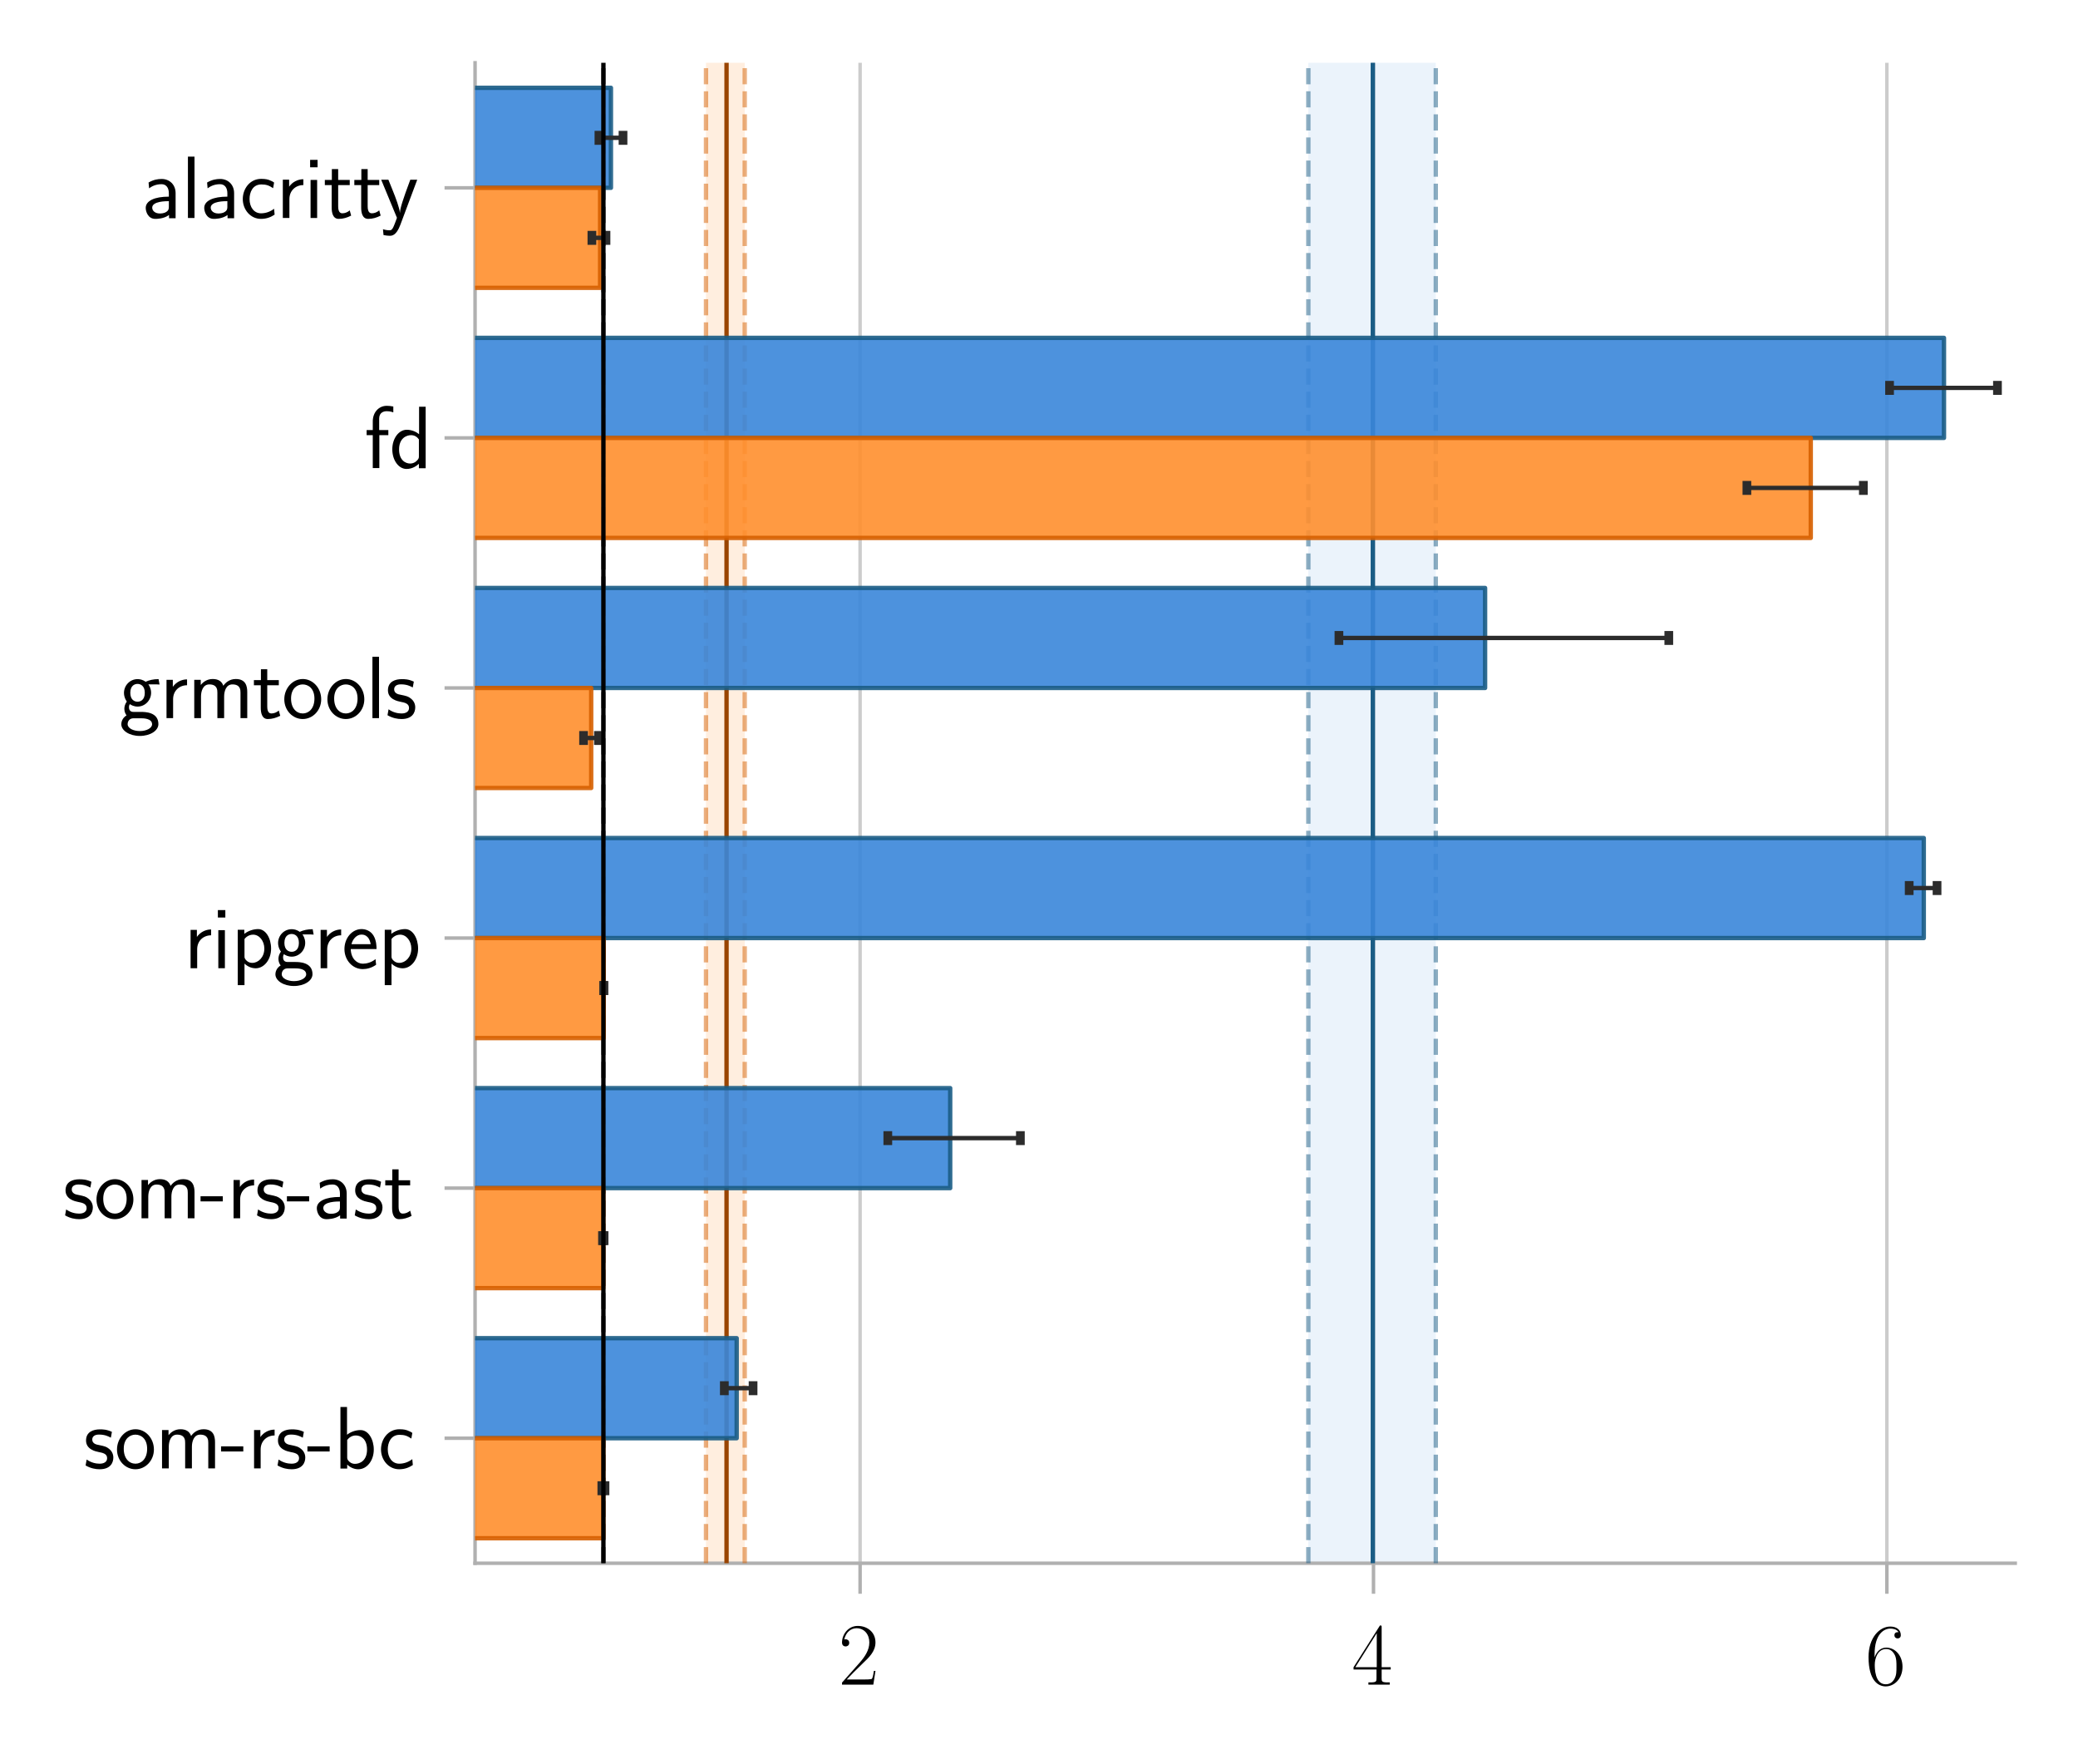<?xml version="1.0" encoding="utf-8" standalone="no"?>
<!DOCTYPE svg PUBLIC "-//W3C//DTD SVG 1.1//EN"
  "http://www.w3.org/Graphics/SVG/1.1/DTD/svg11.dtd">
<svg xmlns:xlink="http://www.w3.org/1999/xlink" width="238.32pt" height="202.32pt" viewBox="0 0 238.32 202.32" xmlns="http://www.w3.org/2000/svg" version="1.1">
 <defs>
  <style type="text/css">*{stroke-linejoin: round; stroke-linecap: butt}</style>
 </defs>
 <g id="figure_1">
  <g id="patch_1">
   <path d="M 0 202.32 
L 238.32 202.32 
L 238.32 0 
L 0 0 
z
" style="fill: #ffffff"/>
  </g>
  <g id="axes_1">
   <g id="patch_2">
    <path d="M 54.484 179.264 
L 231.12 179.264 
L 231.12 7.2 
L 54.484 7.2 
z
" style="fill: #ffffff"/>
   </g>
   <g id="matplotlib.axis_1">
    <g id="xtick_1">
     <g id="line2d_1">
      <path d="M 98.643 179.264 
L 98.643 7.2 
" clip-path="url(#p53f3d9858a)" style="fill: none; stroke: #cccccc; stroke-width: 0.4; stroke-linecap: square"/>
     </g>
     <g id="line2d_2">
      <defs>
       <path id="m5b085a4bac" d="M 0 0 
L 0 3.5 
" style="stroke: #b0b0b0; stroke-width: 0.4"/>
      </defs>
      <g>
       <use xlink:href="#m5b085a4bac" x="98.643" y="179.264" style="fill: #b0b0b0; stroke: #b0b0b0; stroke-width: 0.4"/>
      </g>
     </g>
     <g id="text_1">
      <!-- $\mathdefault{2}$ -->
      <g transform="translate(96.152 193.183) scale(0.1 -0.1)">
       <defs>
        <path id="CMR17-32" d="M 2669 989 
L 2554 989 
C 2490 536 2438 459 2413 420 
C 2381 369 1920 369 1830 369 
L 602 369 
C 832 619 1280 1072 1824 1597 
C 2214 1967 2669 2402 2669 3035 
C 2669 3790 2067 4224 1395 4224 
C 691 4224 262 3604 262 3030 
C 262 2780 448 2748 525 2748 
C 589 2748 781 2787 781 3010 
C 781 3207 614 3264 525 3264 
C 486 3264 448 3258 422 3245 
C 544 3790 915 4058 1306 4058 
C 1862 4058 2227 3617 2227 3035 
C 2227 2479 1901 2000 1536 1584 
L 262 146 
L 262 0 
L 2515 0 
L 2669 989 
z
" transform="scale(0.016)"/>
       </defs>
       <use xlink:href="#CMR17-32" transform="scale(0.996)"/>
      </g>
     </g>
    </g>
    <g id="xtick_2">
     <g id="line2d_3">
      <path d="M 157.522 179.264 
L 157.522 7.2 
" clip-path="url(#p53f3d9858a)" style="fill: none; stroke: #cccccc; stroke-width: 0.4; stroke-linecap: square"/>
     </g>
     <g id="line2d_4">
      <g>
       <use xlink:href="#m5b085a4bac" x="157.522" y="179.264" style="fill: #b0b0b0; stroke: #b0b0b0; stroke-width: 0.4"/>
      </g>
     </g>
     <g id="text_2">
      <!-- $\mathdefault{4}$ -->
      <g transform="translate(155.031 193.183) scale(0.1 -0.1)">
       <defs>
        <path id="CMR17-34" d="M 2150 4122 
C 2150 4256 2144 4256 2029 4256 
L 128 1254 
L 128 1088 
L 1779 1088 
L 1779 457 
C 1779 224 1766 160 1318 160 
L 1197 160 
L 1197 0 
C 1402 0 1747 0 1965 0 
C 2182 0 2528 0 2733 0 
L 2733 160 
L 2611 160 
C 2163 160 2150 224 2150 457 
L 2150 1088 
L 2803 1088 
L 2803 1254 
L 2150 1254 
L 2150 4122 
z
M 1798 3703 
L 1798 1254 
L 256 1254 
L 1798 3703 
z
" transform="scale(0.016)"/>
       </defs>
       <use xlink:href="#CMR17-34" transform="scale(0.996)"/>
      </g>
     </g>
    </g>
    <g id="xtick_3">
     <g id="line2d_5">
      <path d="M 216.4 179.264 
L 216.4 7.2 
" clip-path="url(#p53f3d9858a)" style="fill: none; stroke: #cccccc; stroke-width: 0.4; stroke-linecap: square"/>
     </g>
     <g id="line2d_6">
      <g>
       <use xlink:href="#m5b085a4bac" x="216.4" y="179.264" style="fill: #b0b0b0; stroke: #b0b0b0; stroke-width: 0.4"/>
      </g>
     </g>
     <g id="text_3">
      <!-- $\mathdefault{6}$ -->
      <g transform="translate(213.91 193.183) scale(0.1 -0.1)">
       <defs>
        <path id="CMR17-36" d="M 678 2176 
C 678 3690 1395 4032 1811 4032 
C 1946 4032 2272 4009 2400 3776 
C 2298 3776 2106 3776 2106 3553 
C 2106 3381 2246 3323 2336 3323 
C 2394 3323 2566 3348 2566 3560 
C 2566 3954 2246 4179 1805 4179 
C 1043 4179 243 3390 243 1984 
C 243 253 966 -128 1478 -128 
C 2099 -128 2688 427 2688 1283 
C 2688 2081 2170 2662 1517 2662 
C 1126 2662 838 2407 678 1960 
L 678 2176 
z
M 1478 25 
C 691 25 691 1200 691 1436 
C 691 1896 909 2560 1504 2560 
C 1613 2560 1926 2560 2138 2120 
C 2253 1870 2253 1609 2253 1289 
C 2253 944 2253 690 2118 434 
C 1978 171 1773 25 1478 25 
z
" transform="scale(0.016)"/>
       </defs>
       <use xlink:href="#CMR17-36" transform="scale(0.996)"/>
      </g>
     </g>
    </g>
   </g>
   <g id="matplotlib.axis_2">
    <g id="ytick_1">
     <g id="line2d_7">
      <defs>
       <path id="m169053e065" d="M 0 0 
L -3.5 0 
" style="stroke: #b0b0b0; stroke-width: 0.4"/>
      </defs>
      <g>
       <use xlink:href="#m169053e065" x="54.484" y="21.539" style="fill: #b0b0b0; stroke: #b0b0b0; stroke-width: 0.4"/>
      </g>
     </g>
     <g id="text_4">
      <!-- alacritty -->
      <g transform="translate(16.305 24.998) scale(0.1 -0.1)">
       <defs>
        <path id="CMSS17-61" d="M 2406 1791 
C 2406 2392 1978 2808 1402 2808 
C 1120 2808 813 2757 461 2553 
L 499 2135 
C 659 2248 934 2432 1395 2432 
C 1722 2432 1920 2180 1920 1782 
L 1920 1536 
C 896 1536 256 1238 256 726 
C 256 461 416 -64 947 -64 
C 1043 -64 1562 -64 1933 217 
L 1933 -19 
L 2406 -19 
L 2406 1791 
z
M 1920 816 
C 1920 701 1920 548 1728 434 
C 1562 325 1350 325 1261 325 
C 941 325 723 511 723 744 
C 723 1211 1722 1211 1920 1211 
L 1920 816 
z
" transform="scale(0.016)"/>
        <path id="CMSS17-6c" d="M 947 4416 
L 474 4416 
L 474 0 
L 947 0 
L 947 4416 
z
" transform="scale(0.016)"/>
        <path id="CMSS17-63" d="M 2464 2541 
C 2464 2585 2170 2714 2093 2739 
C 1882 2816 1613 2816 1542 2816 
C 710 2816 211 2093 211 1363 
C 211 595 768 -64 1517 -64 
C 1946 -64 2253 76 2502 242 
L 2464 664 
C 2189 453 1869 337 1523 337 
C 1024 337 698 774 698 1369 
C 698 1831 909 2414 1549 2414 
C 1901 2414 2099 2343 2394 2145 
L 2464 2541 
z
" transform="scale(0.016)"/>
        <path id="CMSS17-72" d="M 954 1363 
C 954 1965 1395 2368 1958 2368 
L 1958 2789 
C 1549 2789 1165 2585 934 2253 
L 934 2758 
L 480 2758 
L 480 0 
L 954 0 
L 954 1363 
z
" transform="scale(0.016)"/>
        <path id="CMSS17-69" d="M 979 4183 
L 442 4183 
L 442 3648 
L 979 3648 
L 979 4183 
z
M 947 2739 
L 474 2739 
L 474 0 
L 947 0 
L 947 2739 
z
" transform="scale(0.016)"/>
        <path id="CMSS17-74" d="M 1069 2368 
L 1901 2368 
L 1901 2737 
L 1069 2737 
L 1069 3520 
L 614 3520 
L 614 2737 
L 109 2737 
L 109 2368 
L 602 2368 
L 602 749 
C 602 384 685 -64 1107 -64 
C 1427 -64 1722 25 2003 172 
L 1901 548 
C 1747 414 1562 337 1363 337 
C 1082 337 1069 696 1069 856 
L 1069 2368 
z
" transform="scale(0.016)"/>
        <path id="CMSS17-79" d="M 2675 2752 
L 2176 2752 
C 1632 1294 1446 702 1434 383 
L 1427 383 
C 1408 696 1126 1460 902 2007 
L 602 2752 
L 83 2752 
L 1216 13 
C 1146 -178 1043 -465 1011 -529 
C 870 -885 774 -885 672 -885 
C 646 -885 442 -885 211 -809 
L 250 -1229 
C 410 -1261 570 -1280 685 -1280 
C 845 -1280 1165 -1280 1459 -497 
L 2675 2752 
z
" transform="scale(0.016)"/>
       </defs>
       <use xlink:href="#CMSS17-61" transform="scale(0.996)"/>
       <use xlink:href="#CMSS17-6c" transform="translate(44.922 0) scale(0.996)"/>
       <use xlink:href="#CMSS17-61" transform="translate(67.103 0) scale(0.996)"/>
       <use xlink:href="#CMSS17-63" transform="translate(112.025 0) scale(0.996)"/>
       <use xlink:href="#CMSS17-72" transform="translate(153.663 0) scale(0.996)"/>
       <use xlink:href="#CMSS17-69" transform="translate(185.573 0) scale(0.996)"/>
       <use xlink:href="#CMSS17-74" transform="translate(207.754 0) scale(0.996)"/>
       <use xlink:href="#CMSS17-74" transform="translate(241.585 0) scale(0.996)"/>
       <use xlink:href="#CMSS17-79" transform="translate(272.815 0) scale(0.996)"/>
      </g>
     </g>
    </g>
    <g id="ytick_2">
     <g id="line2d_8">
      <g>
       <use xlink:href="#m169053e065" x="54.484" y="50.216" style="fill: #b0b0b0; stroke: #b0b0b0; stroke-width: 0.4"/>
      </g>
     </g>
     <g id="text_5">
      <!-- fd -->
      <g transform="translate(41.793 53.675) scale(0.1 -0.1)">
       <defs>
        <path id="CMSS17-66" d="M 1075 2368 
L 1722 2368 
L 1722 2737 
L 1062 2737 
L 1062 3559 
C 1062 4014 1408 4092 1606 4092 
C 1670 4092 1850 4092 2080 4009 
L 2080 4429 
C 1933 4461 1754 4480 1613 4480 
C 1018 4480 602 3993 602 3359 
L 602 2737 
L 160 2737 
L 160 2368 
L 602 2368 
L 602 0 
L 1075 0 
L 1075 2368 
z
" transform="scale(0.016)"/>
        <path id="CMSS17-64" d="M 2611 4416 
L 2138 4416 
L 2138 2438 
C 1939 2603 1613 2756 1254 2756 
C 672 2756 211 2131 211 1347 
C 211 562 666 -64 1235 -64 
C 1677 -64 1971 172 2125 306 
L 2125 -13 
L 2611 -13 
L 2611 4416 
z
M 2125 836 
C 2125 747 2125 653 1926 482 
C 1798 375 1645 325 1498 325 
C 1152 325 698 576 698 1340 
C 698 2134 1210 2368 1562 2368 
C 1798 2368 1990 2254 2125 2065 
L 2125 836 
z
" transform="scale(0.016)"/>
       </defs>
       <use xlink:href="#CMSS17-66" transform="scale(0.996)"/>
       <use xlink:href="#CMSS17-64" transform="translate(28.627 0) scale(0.996)"/>
      </g>
     </g>
    </g>
    <g id="ytick_3">
     <g id="line2d_9">
      <g>
       <use xlink:href="#m169053e065" x="54.484" y="78.893" style="fill: #b0b0b0; stroke: #b0b0b0; stroke-width: 0.4"/>
      </g>
     </g>
     <g id="text_6">
      <!-- grmtools -->
      <g transform="translate(13.648 82.353) scale(0.1 -0.1)">
       <defs>
        <path id="CMSS17-67" d="M 2848 2808 
C 2483 2808 2170 2738 1914 2617 
C 1702 2777 1485 2808 1338 2808 
C 781 2808 358 2349 358 1814 
C 358 1468 550 1207 563 1195 
C 448 1035 384 863 384 672 
C 384 448 474 289 544 200 
C 211 -3 166 -314 166 -435 
C 166 -898 749 -1280 1498 -1280 
C 2253 -1280 2835 -898 2835 -428 
C 2835 448 1856 448 1587 448 
L 1069 448 
C 973 448 717 448 717 791 
C 717 921 774 1004 781 1010 
C 877 940 1075 832 1338 832 
C 1869 832 2310 1278 2310 1827 
C 2310 2132 2170 2355 2112 2432 
L 2131 2432 
C 2150 2432 2419 2432 2515 2432 
C 2720 2432 2739 2429 2918 2419 
L 2848 2808 
z
M 1338 1182 
C 1120 1182 813 1315 813 1823 
C 813 2375 1165 2464 1331 2464 
C 1549 2464 1856 2331 1856 1823 
C 1856 1271 1504 1182 1338 1182 
z
M 1581 -10 
C 1734 -10 2381 -10 2381 -442 
C 2381 -714 1984 -929 1504 -929 
C 1018 -929 621 -720 621 -435 
C 621 -403 621 -10 1062 -10 
L 1581 -10 
z
" transform="scale(0.016)"/>
        <path id="CMSS17-6d" d="M 4288 1877 
C 4288 2308 4179 2816 3462 2816 
C 2982 2816 2694 2516 2566 2331 
C 2451 2670 2182 2816 1798 2816 
C 1363 2816 1088 2568 941 2389 
L 941 2758 
L 474 2758 
L 474 0 
L 960 0 
L 960 1559 
C 960 1939 1101 2428 1555 2428 
C 2138 2428 2138 2016 2138 1829 
L 2138 0 
L 2624 0 
L 2624 1559 
C 2624 1939 2765 2428 3219 2428 
C 3802 2428 3802 2016 3802 1829 
L 3802 0 
L 4288 0 
L 4288 1877 
z
" transform="scale(0.016)"/>
        <path id="CMSS17-6f" d="M 2829 1356 
C 2829 2176 2221 2816 1504 2816 
C 768 2816 173 2157 173 1356 
C 173 544 787 -64 1498 -64 
C 2227 -64 2829 563 2829 1356 
z
M 1504 337 
C 1050 337 659 709 659 1408 
C 659 2151 1114 2427 1498 2427 
C 1914 2427 2342 2126 2342 1408 
C 2342 683 1926 337 1504 337 
z
" transform="scale(0.016)"/>
        <path id="CMSS17-73" d="M 2061 2627 
C 1683 2807 1389 2807 1197 2807 
C 742 2807 198 2648 198 2003 
C 198 1359 902 1218 1094 1179 
C 1389 1122 1715 1058 1715 740 
C 1715 337 1254 337 1171 337 
C 915 337 563 407 243 638 
L 166 210 
C 531 0 883 -64 1178 -64 
C 1965 -64 2163 416 2163 781 
C 2163 1094 1984 1305 1862 1401 
C 1651 1568 1574 1587 1050 1696 
C 960 1709 646 1779 646 2066 
C 646 2432 1050 2432 1139 2432 
C 1555 2432 1811 2303 1984 2208 
L 2061 2627 
z
" transform="scale(0.016)"/>
       </defs>
       <use xlink:href="#CMSS17-67" transform="scale(0.996)"/>
       <use xlink:href="#CMSS17-72" transform="translate(46.844 0) scale(0.996)"/>
       <use xlink:href="#CMSS17-6d" transform="translate(78.753 0) scale(0.996)"/>
       <use xlink:href="#CMSS17-74" transform="translate(152.983 0) scale(0.996)"/>
       <use xlink:href="#CMSS17-6f" transform="translate(186.814 0) scale(0.996)"/>
       <use xlink:href="#CMSS17-6f" transform="translate(236.26 0) scale(0.996)"/>
       <use xlink:href="#CMSS17-6c" transform="translate(283.104 0) scale(0.996)"/>
       <use xlink:href="#CMSS17-73" transform="translate(305.285 0) scale(0.996)"/>
      </g>
     </g>
    </g>
    <g id="ytick_4">
     <g id="line2d_10">
      <g>
       <use xlink:href="#m169053e065" x="54.484" y="107.571" style="fill: #b0b0b0; stroke: #b0b0b0; stroke-width: 0.4"/>
      </g>
     </g>
     <g id="text_7">
      <!-- ripgrep -->
      <g transform="translate(21.092 111.03) scale(0.1 -0.1)">
       <defs>
        <path id="CMSS17-70" d="M 966 333 
C 1178 129 1466 -5 1773 -5 
C 2368 -5 2880 603 2880 1412 
C 2880 2159 2496 2816 1946 2816 
C 1626 2816 1242 2702 954 2472 
L 954 2765 
L 480 2765 
L 480 -1216 
L 966 -1216 
L 966 333 
z
M 966 2100 
C 1018 2176 1235 2415 1587 2415 
C 2035 2415 2394 1960 2394 1412 
C 2394 787 1958 384 1530 384 
C 1402 384 1267 415 1139 523 
C 966 674 966 768 966 857 
L 966 2100 
z
" transform="scale(0.016)"/>
        <path id="CMSS17-65" d="M 2502 1377 
C 2502 1590 2490 2003 2285 2345 
C 2061 2713 1696 2816 1421 2816 
C 755 2816 192 2188 192 1375 
C 192 582 774 -64 1510 -64 
C 1798 -64 2150 19 2470 248 
C 2470 274 2458 414 2451 420 
C 2451 433 2432 630 2432 656 
C 2125 407 1773 325 1517 325 
C 1107 325 666 667 646 1377 
L 2502 1377 
z
M 698 1728 
C 781 2084 1062 2421 1421 2421 
C 1517 2421 1965 2421 2080 1728 
L 698 1728 
z
" transform="scale(0.016)"/>
       </defs>
       <use xlink:href="#CMSS17-72" transform="scale(0.996)"/>
       <use xlink:href="#CMSS17-69" transform="translate(31.91 0) scale(0.996)"/>
       <use xlink:href="#CMSS17-70" transform="translate(54.09 0) scale(0.996)"/>
       <use xlink:href="#CMSS17-67" transform="translate(102.295 0) scale(0.996)"/>
       <use xlink:href="#CMSS17-72" transform="translate(149.139 0) scale(0.996)"/>
       <use xlink:href="#CMSS17-65" transform="translate(181.049 0) scale(0.996)"/>
       <use xlink:href="#CMSS17-70" transform="translate(222.688 0) scale(0.996)"/>
      </g>
     </g>
    </g>
    <g id="ytick_5">
     <g id="line2d_11">
      <g>
       <use xlink:href="#m169053e065" x="54.484" y="136.248" style="fill: #b0b0b0; stroke: #b0b0b0; stroke-width: 0.4"/>
      </g>
     </g>
     <g id="text_8">
      <!-- som-rs-ast -->
      <g transform="translate(7.2 139.707) scale(0.1 -0.1)">
       <defs>
        <path id="CMSS17-2d" d="M 1664 1216 
L 1664 1585 
L 64 1585 
L 64 1216 
L 1664 1216 
z
" transform="scale(0.016)"/>
       </defs>
       <use xlink:href="#CMSS17-73" transform="scale(0.996)"/>
       <use xlink:href="#CMSS17-6f" transform="translate(35.914 0) scale(0.996)"/>
       <use xlink:href="#CMSS17-6d" transform="translate(82.757 0) scale(0.996)"/>
       <use xlink:href="#CMSS17-2d" transform="translate(156.986 0) scale(0.996)"/>
       <use xlink:href="#CMSS17-72" transform="translate(188.216 0) scale(0.996)"/>
       <use xlink:href="#CMSS17-73" transform="translate(220.125 0) scale(0.996)"/>
       <use xlink:href="#CMSS17-2d" transform="translate(256.039 0) scale(0.996)"/>
       <use xlink:href="#CMSS17-61" transform="translate(287.268 0) scale(0.996)"/>
       <use xlink:href="#CMSS17-73" transform="translate(332.19 0) scale(0.996)"/>
       <use xlink:href="#CMSS17-74" transform="translate(368.103 0) scale(0.996)"/>
      </g>
     </g>
    </g>
    <g id="ytick_6">
     <g id="line2d_12">
      <g>
       <use xlink:href="#m169053e065" x="54.484" y="164.926" style="fill: #b0b0b0; stroke: #b0b0b0; stroke-width: 0.4"/>
      </g>
     </g>
     <g id="text_9">
      <!-- som-rs-bc -->
      <g transform="translate(9.552 168.385) scale(0.1 -0.1)">
       <defs>
        <path id="CMSS17-62" d="M 954 4416 
L 480 4416 
L 480 -13 
L 966 -13 
L 966 274 
C 1210 38 1504 -64 1766 -64 
C 2381 -64 2880 549 2880 1352 
C 2880 2086 2496 2756 1926 2756 
C 1523 2756 1165 2591 954 2419 
L 954 4416 
z
M 966 2046 
C 1107 2222 1306 2368 1587 2368 
C 1965 2368 2394 2097 2394 1352 
C 2394 558 1882 325 1530 325 
C 1402 325 1267 356 1139 464 
C 966 615 966 709 966 797 
L 966 2046 
z
" transform="scale(0.016)"/>
       </defs>
       <use xlink:href="#CMSS17-73" transform="scale(0.996)"/>
       <use xlink:href="#CMSS17-6f" transform="translate(35.914 0) scale(0.996)"/>
       <use xlink:href="#CMSS17-6d" transform="translate(82.757 0) scale(0.996)"/>
       <use xlink:href="#CMSS17-2d" transform="translate(156.986 0) scale(0.996)"/>
       <use xlink:href="#CMSS17-72" transform="translate(188.216 0) scale(0.996)"/>
       <use xlink:href="#CMSS17-73" transform="translate(220.125 0) scale(0.996)"/>
       <use xlink:href="#CMSS17-2d" transform="translate(256.039 0) scale(0.996)"/>
       <use xlink:href="#CMSS17-62" transform="translate(287.268 0) scale(0.996)"/>
       <use xlink:href="#CMSS17-63" transform="translate(338.075 0) scale(0.996)"/>
      </g>
     </g>
    </g>
   </g>
   <g id="patch_3">
    <path d="M 69.204 179.264 
L 69.204 179.264 
L 69.204 7.2 
L 69.204 7.2 
z
" clip-path="url(#p53f3d9858a)" style="fill: #808080; opacity: 0.01"/>
   </g>
   <g id="patch_4">
    <path d="M 150.052 179.264 
L 164.667 179.264 
L 164.667 7.2 
L 150.052 7.2 
z
" clip-path="url(#p53f3d9858a)" style="fill: #3a87d9; opacity: 0.1"/>
   </g>
   <g id="patch_5">
    <path d="M 80.968 179.264 
L 85.41 179.264 
L 85.41 7.2 
L 80.968 7.2 
z
" clip-path="url(#p53f3d9858a)" style="fill: #ff8f2e; opacity: 0.15"/>
   </g>
   <g id="patch_6">
    <path d="M 54.484 179.264 
L 54.484 7.2 
" style="fill: none; stroke: #b0b0b0; stroke-width: 0.4; stroke-linejoin: miter; stroke-linecap: square"/>
   </g>
   <g id="patch_7">
    <path d="M 54.484 179.264 
L 231.12 179.264 
" style="fill: none; stroke: #b0b0b0; stroke-width: 0.4; stroke-linejoin: miter; stroke-linecap: square"/>
   </g>
   <g id="line2d_13">
    <path d="M 69.204 179.264 
L 69.204 7.2 
" clip-path="url(#p53f3d9858a)" style="fill: none; stroke-dasharray: 1.85,0.8; stroke-dashoffset: 0; stroke: #666666; stroke-opacity: 0.5; stroke-width: 0.5"/>
   </g>
   <g id="line2d_14">
    <path d="M 69.204 179.264 
L 69.204 7.2 
" clip-path="url(#p53f3d9858a)" style="fill: none; stroke-dasharray: 1.85,0.8; stroke-dashoffset: 0; stroke: #666666; stroke-opacity: 0.5; stroke-width: 0.5"/>
   </g>
   <g id="line2d_15">
    <path d="M 150.052 179.264 
L 150.052 7.2 
" clip-path="url(#p53f3d9858a)" style="fill: none; stroke-dasharray: 1.85,0.8; stroke-dashoffset: 0; stroke: #1a5c85; stroke-opacity: 0.5; stroke-width: 0.5"/>
   </g>
   <g id="line2d_16">
    <path d="M 164.667 179.264 
L 164.667 7.2 
" clip-path="url(#p53f3d9858a)" style="fill: none; stroke-dasharray: 1.85,0.8; stroke-dashoffset: 0; stroke: #1a5c85; stroke-opacity: 0.5; stroke-width: 0.5"/>
   </g>
   <g id="line2d_17">
    <path d="M 80.968 179.264 
L 80.968 7.2 
" clip-path="url(#p53f3d9858a)" style="fill: none; stroke-dasharray: 1.85,0.8; stroke-dashoffset: 0; stroke: #d66000; stroke-opacity: 0.5; stroke-width: 0.5"/>
   </g>
   <g id="line2d_18">
    <path d="M 85.41 179.264 
L 85.41 7.2 
" clip-path="url(#p53f3d9858a)" style="fill: none; stroke-dasharray: 1.85,0.8; stroke-dashoffset: 0; stroke: #d66000; stroke-opacity: 0.5; stroke-width: 0.5"/>
   </g>
   <g id="line2d_19">
    <path d="M 157.447 179.264 
L 157.447 7.2 
" clip-path="url(#p53f3d9858a)" style="fill: none; stroke: #1a5c85; stroke-width: 0.5; stroke-linecap: square"/>
   </g>
   <g id="line2d_20">
    <path d="M 83.326 179.264 
L 83.326 7.2 
" clip-path="url(#p53f3d9858a)" style="fill: none; stroke: #994400; stroke-width: 0.5; stroke-linecap: square"/>
   </g>
   <g id="patch_8">
    <path d="M 39.764 10.068 
L 70.066 10.068 
L 70.066 21.539 
L 39.764 21.539 
z
" clip-path="url(#p53f3d9858a)" style="fill: #3a87d9; opacity: 0.9; stroke: #1a5c85; stroke-width: 0.5; stroke-linejoin: miter"/>
   </g>
   <g id="patch_9">
    <path d="M 39.764 21.539 
L 68.825 21.539 
L 68.825 33.01 
L 39.764 33.01 
z
" clip-path="url(#p53f3d9858a)" style="fill: #ff8f2e; opacity: 0.9; stroke: #d66000; stroke-width: 0.5; stroke-linejoin: miter"/>
   </g>
   <g id="patch_10">
    <path d="M 39.764 38.745 
L 222.95 38.745 
L 222.95 50.216 
L 39.764 50.216 
z
" clip-path="url(#p53f3d9858a)" style="fill: #3a87d9; opacity: 0.9; stroke: #1a5c85; stroke-width: 0.5; stroke-linejoin: miter"/>
   </g>
   <g id="patch_11">
    <path d="M 39.764 50.216 
L 207.673 50.216 
L 207.673 61.687 
L 39.764 61.687 
z
" clip-path="url(#p53f3d9858a)" style="fill: #ff8f2e; opacity: 0.9; stroke: #d66000; stroke-width: 0.5; stroke-linejoin: miter"/>
   </g>
   <g id="patch_12">
    <path d="M 39.764 67.423 
L 170.322 67.423 
L 170.322 78.893 
L 39.764 78.893 
z
" clip-path="url(#p53f3d9858a)" style="fill: #3a87d9; opacity: 0.9; stroke: #1a5c85; stroke-width: 0.5; stroke-linejoin: miter"/>
   </g>
   <g id="patch_13">
    <path d="M 39.764 78.893 
L 67.803 78.893 
L 67.803 90.364 
L 39.764 90.364 
z
" clip-path="url(#p53f3d9858a)" style="fill: #ff8f2e; opacity: 0.9; stroke: #d66000; stroke-width: 0.5; stroke-linejoin: miter"/>
   </g>
   <g id="patch_14">
    <path d="M 39.764 96.1 
L 220.634 96.1 
L 220.634 107.571 
L 39.764 107.571 
z
" clip-path="url(#p53f3d9858a)" style="fill: #3a87d9; opacity: 0.9; stroke: #1a5c85; stroke-width: 0.5; stroke-linejoin: miter"/>
   </g>
   <g id="patch_15">
    <path d="M 39.764 107.571 
L 69.242 107.571 
L 69.242 119.042 
L 39.764 119.042 
z
" clip-path="url(#p53f3d9858a)" style="fill: #ff8f2e; opacity: 0.9; stroke: #d66000; stroke-width: 0.5; stroke-linejoin: miter"/>
   </g>
   <g id="patch_16">
    <path d="M 39.764 124.777 
L 108.976 124.777 
L 108.976 136.248 
L 39.764 136.248 
z
" clip-path="url(#p53f3d9858a)" style="fill: #3a87d9; opacity: 0.9; stroke: #1a5c85; stroke-width: 0.5; stroke-linejoin: miter"/>
   </g>
   <g id="patch_17">
    <path d="M 39.764 136.248 
L 69.191 136.248 
L 69.191 147.719 
L 39.764 147.719 
z
" clip-path="url(#p53f3d9858a)" style="fill: #ff8f2e; opacity: 0.9; stroke: #d66000; stroke-width: 0.5; stroke-linejoin: miter"/>
   </g>
   <g id="patch_18">
    <path d="M 39.764 153.455 
L 84.489 153.455 
L 84.489 164.926 
L 39.764 164.926 
z
" clip-path="url(#p53f3d9858a)" style="fill: #3a87d9; opacity: 0.9; stroke: #1a5c85; stroke-width: 0.5; stroke-linejoin: miter"/>
   </g>
   <g id="patch_19">
    <path d="M 39.764 164.926 
L 69.197 164.926 
L 69.197 176.397 
L 39.764 176.397 
z
" clip-path="url(#p53f3d9858a)" style="fill: #ff8f2e; opacity: 0.9; stroke: #d66000; stroke-width: 0.5; stroke-linejoin: miter"/>
   </g>
   <g id="LineCollection_1">
    <path d="M 68.69 15.803 
L 71.452 15.803 
" clip-path="url(#p53f3d9858a)" style="fill: none; stroke: #2c2c2c; stroke-width: 0.5"/>
   </g>
   <g id="line2d_21">
    <defs>
     <path id="m4859755d85" d="M 0 0.8 
L 0 -0.8 
" style="stroke: #2c2c2c"/>
    </defs>
    <g clip-path="url(#p53f3d9858a)">
     <use xlink:href="#m4859755d85" x="68.69" y="15.803" style="fill: #2c2c2c; stroke: #2c2c2c"/>
    </g>
   </g>
   <g id="line2d_22">
    <g clip-path="url(#p53f3d9858a)">
     <use xlink:href="#m4859755d85" x="71.452" y="15.803" style="fill: #2c2c2c; stroke: #2c2c2c"/>
    </g>
   </g>
   <g id="LineCollection_2">
    <path d="M 67.883 27.274 
L 69.5 27.274 
" clip-path="url(#p53f3d9858a)" style="fill: none; stroke: #2c2c2c; stroke-width: 0.5"/>
   </g>
   <g id="line2d_23">
    <g clip-path="url(#p53f3d9858a)">
     <use xlink:href="#m4859755d85" x="67.883" y="27.274" style="fill: #2c2c2c; stroke: #2c2c2c"/>
    </g>
   </g>
   <g id="line2d_24">
    <g clip-path="url(#p53f3d9858a)">
     <use xlink:href="#m4859755d85" x="69.5" y="27.274" style="fill: #2c2c2c; stroke: #2c2c2c"/>
    </g>
   </g>
   <g id="LineCollection_3">
    <path d="M 216.708 44.481 
L 229.083 44.481 
" clip-path="url(#p53f3d9858a)" style="fill: none; stroke: #2c2c2c; stroke-width: 0.5"/>
   </g>
   <g id="line2d_25">
    <g clip-path="url(#p53f3d9858a)">
     <use xlink:href="#m4859755d85" x="216.708" y="44.481" style="fill: #2c2c2c; stroke: #2c2c2c"/>
    </g>
   </g>
   <g id="line2d_26">
    <g clip-path="url(#p53f3d9858a)">
     <use xlink:href="#m4859755d85" x="229.083" y="44.481" style="fill: #2c2c2c; stroke: #2c2c2c"/>
    </g>
   </g>
   <g id="LineCollection_4">
    <path d="M 200.346 55.952 
L 213.702 55.952 
" clip-path="url(#p53f3d9858a)" style="fill: none; stroke: #2c2c2c; stroke-width: 0.5"/>
   </g>
   <g id="line2d_27">
    <g clip-path="url(#p53f3d9858a)">
     <use xlink:href="#m4859755d85" x="200.346" y="55.952" style="fill: #2c2c2c; stroke: #2c2c2c"/>
    </g>
   </g>
   <g id="line2d_28">
    <g clip-path="url(#p53f3d9858a)">
     <use xlink:href="#m4859755d85" x="213.702" y="55.952" style="fill: #2c2c2c; stroke: #2c2c2c"/>
    </g>
   </g>
   <g id="LineCollection_5">
    <path d="M 153.559 73.158 
L 191.39 73.158 
" clip-path="url(#p53f3d9858a)" style="fill: none; stroke: #2c2c2c; stroke-width: 0.5"/>
   </g>
   <g id="line2d_29">
    <g clip-path="url(#p53f3d9858a)">
     <use xlink:href="#m4859755d85" x="153.559" y="73.158" style="fill: #2c2c2c; stroke: #2c2c2c"/>
    </g>
   </g>
   <g id="line2d_30">
    <g clip-path="url(#p53f3d9858a)">
     <use xlink:href="#m4859755d85" x="191.39" y="73.158" style="fill: #2c2c2c; stroke: #2c2c2c"/>
    </g>
   </g>
   <g id="LineCollection_6">
    <path d="M 66.929 84.629 
L 68.633 84.629 
" clip-path="url(#p53f3d9858a)" style="fill: none; stroke: #2c2c2c; stroke-width: 0.5"/>
   </g>
   <g id="line2d_31">
    <g clip-path="url(#p53f3d9858a)">
     <use xlink:href="#m4859755d85" x="66.929" y="84.629" style="fill: #2c2c2c; stroke: #2c2c2c"/>
    </g>
   </g>
   <g id="line2d_32">
    <g clip-path="url(#p53f3d9858a)">
     <use xlink:href="#m4859755d85" x="68.633" y="84.629" style="fill: #2c2c2c; stroke: #2c2c2c"/>
    </g>
   </g>
   <g id="LineCollection_7">
    <path d="M 218.96 101.835 
L 222.154 101.835 
" clip-path="url(#p53f3d9858a)" style="fill: none; stroke: #2c2c2c; stroke-width: 0.5"/>
   </g>
   <g id="line2d_33">
    <g clip-path="url(#p53f3d9858a)">
     <use xlink:href="#m4859755d85" x="218.96" y="101.835" style="fill: #2c2c2c; stroke: #2c2c2c"/>
    </g>
   </g>
   <g id="line2d_34">
    <g clip-path="url(#p53f3d9858a)">
     <use xlink:href="#m4859755d85" x="222.154" y="101.835" style="fill: #2c2c2c; stroke: #2c2c2c"/>
    </g>
   </g>
   <g id="LineCollection_8">
    <path d="M 69.228 113.306 
L 69.259 113.306 
" clip-path="url(#p53f3d9858a)" style="fill: none; stroke: #2c2c2c; stroke-width: 0.5"/>
   </g>
   <g id="line2d_35">
    <g clip-path="url(#p53f3d9858a)">
     <use xlink:href="#m4859755d85" x="69.228" y="113.306" style="fill: #2c2c2c; stroke: #2c2c2c"/>
    </g>
   </g>
   <g id="line2d_36">
    <g clip-path="url(#p53f3d9858a)">
     <use xlink:href="#m4859755d85" x="69.259" y="113.306" style="fill: #2c2c2c; stroke: #2c2c2c"/>
    </g>
   </g>
   <g id="LineCollection_9">
    <path d="M 101.82 130.513 
L 117.024 130.513 
" clip-path="url(#p53f3d9858a)" style="fill: none; stroke: #2c2c2c; stroke-width: 0.5"/>
   </g>
   <g id="line2d_37">
    <g clip-path="url(#p53f3d9858a)">
     <use xlink:href="#m4859755d85" x="101.82" y="130.513" style="fill: #2c2c2c; stroke: #2c2c2c"/>
    </g>
   </g>
   <g id="line2d_38">
    <g clip-path="url(#p53f3d9858a)">
     <use xlink:href="#m4859755d85" x="117.024" y="130.513" style="fill: #2c2c2c; stroke: #2c2c2c"/>
    </g>
   </g>
   <g id="LineCollection_10">
    <path d="M 69.098 141.984 
L 69.28 141.984 
" clip-path="url(#p53f3d9858a)" style="fill: none; stroke: #2c2c2c; stroke-width: 0.5"/>
   </g>
   <g id="line2d_39">
    <g clip-path="url(#p53f3d9858a)">
     <use xlink:href="#m4859755d85" x="69.098" y="141.984" style="fill: #2c2c2c; stroke: #2c2c2c"/>
    </g>
   </g>
   <g id="line2d_40">
    <g clip-path="url(#p53f3d9858a)">
     <use xlink:href="#m4859755d85" x="69.28" y="141.984" style="fill: #2c2c2c; stroke: #2c2c2c"/>
    </g>
   </g>
   <g id="LineCollection_11">
    <path d="M 83.071 159.19 
L 86.368 159.19 
" clip-path="url(#p53f3d9858a)" style="fill: none; stroke: #2c2c2c; stroke-width: 0.5"/>
   </g>
   <g id="line2d_41">
    <g clip-path="url(#p53f3d9858a)">
     <use xlink:href="#m4859755d85" x="83.071" y="159.19" style="fill: #2c2c2c; stroke: #2c2c2c"/>
    </g>
   </g>
   <g id="line2d_42">
    <g clip-path="url(#p53f3d9858a)">
     <use xlink:href="#m4859755d85" x="86.368" y="159.19" style="fill: #2c2c2c; stroke: #2c2c2c"/>
    </g>
   </g>
   <g id="LineCollection_12">
    <path d="M 69.022 170.661 
L 69.386 170.661 
" clip-path="url(#p53f3d9858a)" style="fill: none; stroke: #2c2c2c; stroke-width: 0.5"/>
   </g>
   <g id="line2d_43">
    <g clip-path="url(#p53f3d9858a)">
     <use xlink:href="#m4859755d85" x="69.022" y="170.661" style="fill: #2c2c2c; stroke: #2c2c2c"/>
    </g>
   </g>
   <g id="line2d_44">
    <g clip-path="url(#p53f3d9858a)">
     <use xlink:href="#m4859755d85" x="69.386" y="170.661" style="fill: #2c2c2c; stroke: #2c2c2c"/>
    </g>
   </g>
   <g id="line2d_45">
    <path d="M 69.204 179.264 
L 69.204 7.2 
" clip-path="url(#p53f3d9858a)" style="fill: none; stroke: #000000; stroke-width: 0.5; stroke-linecap: square"/>
   </g>
  </g>
 </g>
 <defs>
  <clipPath id="p53f3d9858a">
   <rect x="54.484" y="7.2" width="176.636" height="172.064"/>
  </clipPath>
 </defs>
</svg>
